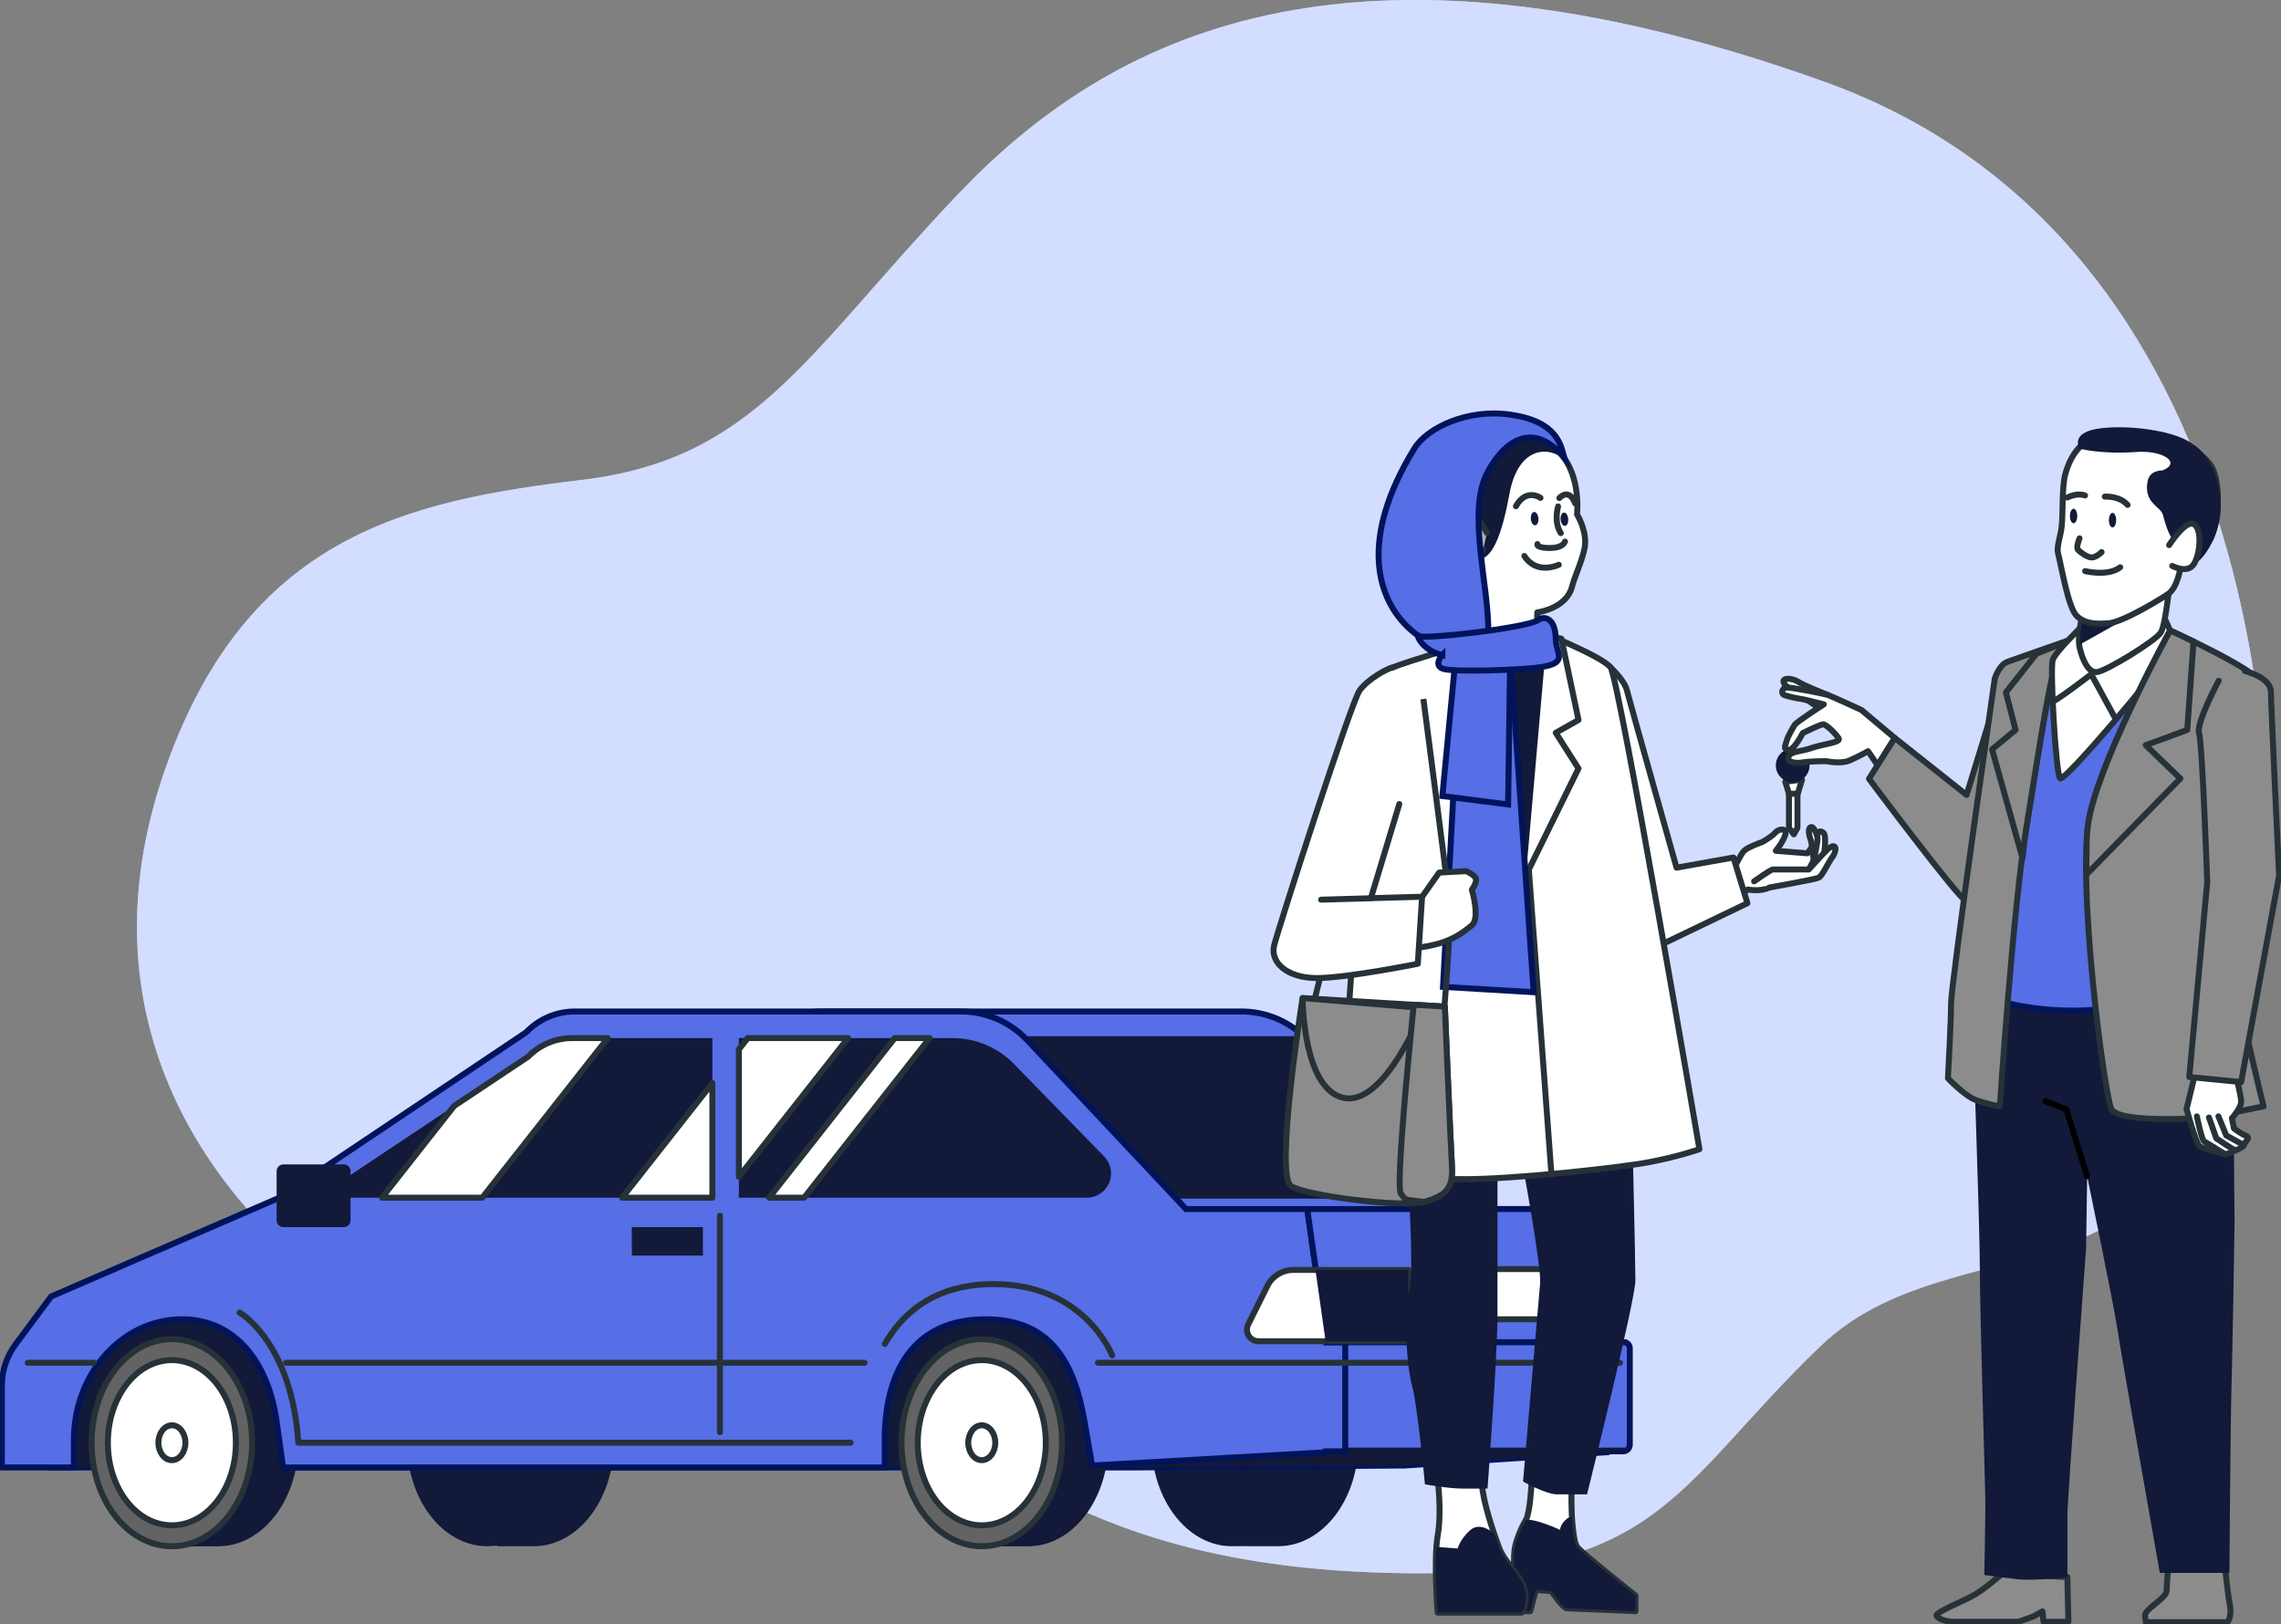 <svg width="382" height="272" viewBox="0 0 382 272" fill="none" xmlns="http://www.w3.org/2000/svg">
<rect x="0" y="0" width="382" height="272" fill="#808080" stroke="none"/>
<g clip-path="url(#clip0_10058_28235)">
<path d="M379.726 145.405C379.726 145.405 385.003 42.059 305.32 13.611C225.637 -14.838 185.532 6.063 160.203 32.772C134.873 59.48 126.428 76.894 97.404 80.381C68.379 83.862 41.469 89.668 27.747 128.571C14.025 167.467 31.442 198.242 57.826 217.396C84.209 236.557 114.815 216.236 139.09 228.43C163.365 240.624 178.668 260.945 228.272 263.266C277.876 265.586 279.457 249.911 304.786 225.53C330.115 201.148 374.97 226.69 379.72 145.412L379.726 145.405Z" fill="#D4DDFF"/>
<path opacity="0.7" d="M379.726 145.405C379.726 145.405 385.003 42.059 305.32 13.611C225.637 -14.838 185.532 6.063 160.203 32.772C134.873 59.48 126.428 76.894 97.404 80.381C68.379 83.862 41.469 89.668 27.747 128.571C14.025 167.467 31.442 198.242 57.826 217.396C84.209 236.557 114.815 216.236 139.09 228.43C163.365 240.624 178.668 260.945 228.272 263.266C277.876 265.586 279.457 249.911 304.786 225.53C330.115 201.148 374.97 226.69 379.72 145.412L379.726 145.405Z" fill="#D4DDFF"/>
<path d="M214.049 224.285H207.963L207.873 224.414C207.359 224.337 206.832 224.285 206.298 224.285C198.875 224.285 192.859 232.051 192.859 241.622C192.859 251.193 198.875 258.959 206.298 258.959C206.832 258.959 211.234 258.908 211.755 258.831L207.957 258.959H214.043C221.466 258.959 227.482 251.193 227.482 241.622C227.482 232.051 221.466 224.285 214.043 224.285H214.049Z" fill="#121939"/>
<path d="M89.358 224.285H83.272L83.182 224.414C82.668 224.337 82.14 224.285 81.607 224.285C74.184 224.285 68.168 232.051 68.168 241.622C68.168 251.193 74.184 258.959 81.607 258.959C82.14 258.959 82.661 258.908 83.182 258.831L83.272 258.959H89.358C96.781 258.959 102.797 251.193 102.797 241.622C102.797 232.051 96.781 224.285 89.358 224.285Z" fill="#121939"/>
<path d="M271.976 224.797H269.058L266.443 206.397C266.121 204.154 264.212 202.491 261.956 202.491H245.587L219.004 174.204C216.125 171.143 212.115 169.402 207.918 169.402H137.445C134.373 169.402 131.435 170.659 129.308 172.883L8.254 224.127V245.763H189.735L235.284 245.441L269.058 243.217V243.063H271.835C272.446 243.063 272.94 242.566 272.94 241.954V225.771C272.94 225.236 272.51 224.804 271.976 224.804V224.797Z" fill="#566EE6" stroke="#01145B" stroke-miterlimit="10"/>
<path d="M220.418 242.438V245.544L235.284 245.441L269.058 243.217V243.063H271.835C272.272 243.063 272.638 242.805 272.818 242.438H220.418Z" fill="#121939"/>
<path d="M235.278 245.433C236.704 245.336 236.634 243.21 235.207 243.21H218.13L154.971 169.395H137.432C134.36 169.395 131.422 170.651 129.295 172.875L8.254 224.126V245.762H189.735L235.284 245.44L235.278 245.433Z" fill="#121939"/>
<path d="M36.533 224.285H30.446L26.455 230.163C24.366 233.218 23.094 237.233 23.094 241.629C23.094 246.024 24.366 250.033 26.455 253.094L30.446 258.972H36.533C43.956 258.972 49.972 251.206 49.972 241.635C49.972 232.064 43.956 224.298 36.533 224.298V224.285Z" fill="#121939"/>
<path d="M28.783 258.959C36.205 258.959 42.222 251.197 42.222 241.622C42.222 232.047 36.205 224.285 28.783 224.285C21.361 224.285 15.344 232.047 15.344 241.622C15.344 251.197 21.361 258.959 28.783 258.959Z" fill="#636363" stroke="#263238" stroke-linecap="round" stroke-linejoin="round"/>
<path d="M28.783 255.455C34.704 255.455 39.503 249.263 39.503 241.624C39.503 233.985 34.704 227.793 28.783 227.793C22.862 227.793 18.062 233.985 18.062 241.624C18.062 249.263 22.862 255.455 28.783 255.455Z" fill="white" stroke="#263238" stroke-linecap="round" stroke-linejoin="round"/>
<path d="M31.052 241.623C31.052 243.234 30.037 244.542 28.79 244.542C27.543 244.542 26.527 243.234 26.527 241.623C26.527 240.011 27.543 238.703 28.79 238.703C30.037 238.703 31.052 240.011 31.052 241.623Z" fill="white" stroke="#263238" stroke-linecap="round" stroke-linejoin="round"/>
<path d="M172.166 224.285H166.079L162.088 230.163C159.999 233.218 158.727 237.233 158.727 241.629C158.727 246.024 159.999 250.033 162.088 253.094L166.079 258.972H172.166C179.589 258.972 185.605 251.206 185.605 241.635C185.605 232.064 179.589 224.298 172.166 224.298V224.285Z" fill="#121939"/>
<path d="M164.419 258.959C171.842 258.959 177.859 251.197 177.859 241.622C177.859 232.047 171.842 224.285 164.419 224.285C156.997 224.285 150.98 232.047 150.98 241.622C150.98 251.197 156.997 258.959 164.419 258.959Z" fill="#636363" stroke="#263238" stroke-linecap="round" stroke-linejoin="round"/>
<path d="M164.42 255.455C170.34 255.455 175.14 249.263 175.14 241.624C175.14 233.985 170.34 227.793 164.42 227.793C158.499 227.793 153.699 233.985 153.699 241.624C153.699 249.263 158.499 255.455 164.42 255.455Z" fill="white" stroke="#263238" stroke-linecap="round" stroke-linejoin="round"/>
<path d="M166.681 241.623C166.681 243.234 165.665 244.542 164.419 244.542C163.172 244.542 162.156 243.234 162.156 241.623C162.156 240.011 163.172 238.703 164.419 238.703C165.665 238.703 166.681 240.011 166.681 241.623Z" fill="white" stroke="#263238" stroke-linecap="round" stroke-linejoin="round"/>
<path d="M218.99 174.203C218.772 173.971 218.534 173.758 218.302 173.539H163.402V200.744H243.934L218.997 174.203H218.99Z" fill="#121939"/>
<path d="M225.296 224.797H222.096L218.921 202.491H198.618L172.035 174.204C169.156 171.143 165.145 169.402 160.948 169.402H96.26C93.188 169.402 90.251 170.659 88.123 172.883L46.803 200.583L8.569 217.128L2.585 225.184C1.113 227.169 0.316 229.573 0.316 232.042V245.763H12.374V241.194C12.374 230.012 20.485 220.95 30.485 220.95C39.4 220.95 44.933 228.194 46.322 238.036L47.414 245.763H148.165V241.194C148.165 230.012 152.741 220.95 165.036 220.95C175.994 220.95 179.908 228.194 181.618 238.036L182.903 245.441L222.089 243.217V243.063H225.29V224.797H225.296Z" fill="#566EE6" stroke="#01145B" stroke-miterlimit="10"/>
<path d="M88.47 176.962L52.992 200.583H119.3V173.855H95.822C93.052 173.855 90.404 174.977 88.47 176.956V176.962Z" fill="#121939"/>
<path d="M80.763 200.583L101.792 173.855H95.821C93.051 173.855 90.403 174.977 88.469 176.956L76.052 185.225L63.969 200.583H80.763Z" fill="white" stroke="#263238" stroke-linecap="round" stroke-linejoin="round"/>
<path d="M119.299 200.584V181.391L104.195 200.584H119.299Z" fill="white" stroke="#263238" stroke-linecap="round" stroke-linejoin="round"/>
<path d="M169.824 178.212L184.909 193.68C185.41 194.196 185.77 194.841 185.943 195.537C186.58 198.102 184.645 200.583 182.01 200.583H123.742V173.855H159.509C163.391 173.855 167.112 175.422 169.824 178.206V178.212Z" fill="#121939"/>
<path d="M155.693 173.855H149.838L128.809 200.583H134.664L155.693 173.855Z" fill="white" stroke="#263238" stroke-linecap="round" stroke-linejoin="round"/>
<path d="M123.742 175.75V197.09L142.027 173.855H125.227L123.742 175.75Z" fill="white" stroke="#263238" stroke-linecap="round" stroke-linejoin="round"/>
<path d="M218.928 202.488H261.951C264.207 202.488 266.122 204.151 266.437 206.394L269.053 224.795H222.097L218.922 202.488H218.928Z" fill="#566EE6" stroke="#01145B" stroke-miterlimit="10"/>
<path d="M259.765 212.543H239.359V220.947H259.765V212.543Z" fill="white" stroke="#263238" stroke-linecap="round" stroke-linejoin="round"/>
<path d="M271.295 228.23H183.867" stroke="#263238" stroke-linecap="round" stroke-linejoin="round"/>
<path d="M144.798 228.23H47.91" stroke="#263238" stroke-linecap="round" stroke-linejoin="round"/>
<path d="M15.743 228.23H4.656" stroke="#263238" stroke-linecap="round" stroke-linejoin="round"/>
<path d="M235.835 212.688H216.56C214.742 212.688 213.077 213.719 212.261 215.349L209.034 221.814C208.392 223.109 209.33 224.63 210.77 224.63H235.829V212.688H235.835Z" fill="white" stroke="#263238" stroke-linecap="round" stroke-linejoin="round"/>
<path d="M235.835 212.688H220.301L221.998 224.63H235.835V212.688Z" fill="#121939"/>
<path d="M267.257 212.688H262.553L262.488 224.63H268.954L267.257 212.688Z" fill="#121939"/>
<path d="M57.582 195.012H47.446C46.829 195.012 46.328 195.514 46.328 196.133V204.389C46.328 205.009 46.829 205.511 47.446 205.511H57.582C58.2 205.511 58.7 205.009 58.7 204.389V196.133C58.7 195.514 58.2 195.012 57.582 195.012Z" fill="#121939"/>
<path d="M117.713 205.512H105.816V210.281H117.713V205.512Z" fill="#121939"/>
<path d="M120.566 203.605V239.872" stroke="#263238" stroke-linecap="round" stroke-linejoin="round"/>
<path d="M40.137 219.832C40.137 219.832 48.852 224.762 49.964 241.623H142.456" stroke="#263238" stroke-linecap="round" stroke-linejoin="round"/>
<path d="M186.247 226.988C186.247 226.988 181.69 215.059 166.439 215.059C155.809 215.059 150.725 220.659 148.18 225.081" stroke="#263238" stroke-linecap="round" stroke-linejoin="round"/>
<path d="M299.594 132.922V138.606L300.41 139.734L301.021 138.658V132.922H299.594Z" fill="white" stroke="#263238" stroke-linecap="round" stroke-linejoin="round"/>
<path d="M298.98 130.925L299.591 132.923H301.069L301.789 130.57L298.98 130.925Z" fill="white" stroke="#263238" stroke-linecap="round" stroke-linejoin="round"/>
<path d="M300.222 131.015C301.784 131.015 303.05 129.746 303.05 128.18C303.05 126.613 301.784 125.344 300.222 125.344C298.661 125.344 297.395 126.613 297.395 128.18C297.395 129.746 298.661 131.015 300.222 131.015Z" fill="#121939"/>
<path d="M306.09 116.386C306.09 116.386 302.118 114.832 301.18 114.207C300.241 113.582 298.68 113.479 298.68 114.104C298.68 114.729 299.824 115.464 300.762 115.986C301.7 116.508 305.242 119.015 305.242 119.015L306.598 117.449L306.097 116.392L306.09 116.386Z" fill="white" stroke="#263238" stroke-linecap="round" stroke-linejoin="round"/>
<path d="M311.727 118.899C311.727 118.899 306.714 116.592 306.084 116.386C305.455 116.18 300.236 115.148 299.297 115.148C298.359 115.148 298.256 116.193 298.777 116.399C299.297 116.605 301.174 117.024 301.483 117.024C301.791 117.024 305.442 117.965 305.442 117.965C305.442 117.965 300.859 120.891 300.551 121.413C300.242 121.935 299.407 123.295 299.195 124.126C298.989 124.964 298.571 125.486 299.51 125.589C300.448 125.693 301.907 122.773 301.907 122.773C301.907 122.773 304.825 121.31 305.345 121.31C305.866 121.31 307.633 123.082 307.948 123.714C308.263 124.346 305.14 124.655 303.366 125.28C301.598 125.905 299.825 125.802 299.516 126.743C299.201 127.684 300.763 127.89 301.913 127.684C303.057 127.478 305.872 127.478 305.872 127.478C305.872 127.478 308.27 128 309.722 127.375C311.181 126.75 312.846 125.809 312.846 125.809L314.478 128.213L317.325 123.598L311.74 118.912L311.727 118.899Z" fill="white" stroke="#263238" stroke-linecap="round" stroke-linejoin="round"/>
<path d="M317.313 123.587L313 130.431C313 130.431 328.084 150.604 329.164 150.785C330.244 150.965 332.757 150.243 332.757 150.243L335.09 114.402L329.344 133.132L317.313 123.587Z" fill="#8C8C8C" stroke="#263238" stroke-linecap="round" stroke-linejoin="round"/>
<path d="M335.264 263.59C335.264 263.59 332.308 266.207 330.392 267.251C328.477 268.295 324.132 270.041 324.306 270.563C324.479 271.085 325.874 271.607 327.089 271.607H338.047L340.483 270.737L342.051 269.867L342.225 271.614H346.396L346.222 264.118L335.264 263.596V263.59Z" fill="#8C8C8C" stroke="#263238" stroke-linecap="round" stroke-linejoin="round"/>
<path d="M363.25 260.793C363.25 260.793 362.845 265.227 362.845 266.439C362.845 267.65 359.091 269.526 359.226 270.602L359.361 271.679H373.025C373.025 271.679 373.829 270.873 373.43 268.72C373.025 266.568 372.627 262.404 372.627 262.404L363.25 260.793Z" fill="#8C8C8C" stroke="#263238" stroke-linecap="round" stroke-linejoin="round"/>
<path d="M330.227 168.031C330.227 168.031 331.57 205.083 331.57 212.759C331.57 220.435 332.489 249.122 332.489 251.913C332.489 254.704 332.315 263.772 332.315 263.772C332.315 263.772 334.751 264.12 337.708 264.468C340.664 264.816 346.23 264.12 346.23 264.12V253.485C346.23 251.217 349.36 209.015 349.36 209.015L349.534 196.982C349.534 196.982 354.052 218.779 354.579 222.44C355.099 226.101 361.706 263.424 361.706 263.424H373.359C373.359 263.424 373.532 238.488 373.706 232.384C373.879 226.281 374.226 205.702 374.226 204.658C374.226 203.614 374.001 180.657 374.001 180.657L373.185 165.943L330.927 164.898L330.233 168.037L330.227 168.031Z" fill="#121939"/>
<path d="M349.528 196.977L346.051 185.82L342.574 184.422" stroke="black" stroke-linecap="round" stroke-linejoin="round"/>
<path d="M331.266 166.457C331.266 166.457 341.877 171.343 357.7 168.204C357.7 168.204 357.874 166.457 361.698 146.581C365.522 126.698 368.131 111.004 368.131 111.004C368.131 111.004 365.522 108.039 361.351 106.821C357.18 105.603 345.007 108.742 341.35 110.308C337.699 111.881 331.266 159.136 331.266 166.457Z" fill="#566EE6" stroke="#01145B" stroke-miterlimit="10"/>
<path d="M348.66 106.465C348.66 106.465 337.547 110.332 336.153 110.86C334.758 111.389 334.064 113.651 334.064 113.651C334.064 113.651 326.743 164.889 326.743 168.028C326.743 171.167 326.223 180.583 326.223 180.583C326.223 180.583 329.006 183.548 330.921 184.244C332.836 184.94 334.918 185.288 334.918 185.288C334.918 185.288 337.084 152.553 339.347 138.606C341.609 124.653 343.441 112.22 344.656 110.306C345.87 108.385 348.653 106.471 348.653 106.471L348.66 106.465Z" fill="#8C8C8C" stroke="#263238" stroke-linecap="round" stroke-linejoin="round"/>
<path d="M348.659 106.465C348.659 106.465 344.944 107.941 341.043 109.481L335.927 115.965L337.553 122.242L333.613 125.497L338.704 143.698C338.896 141.809 339.108 140.089 339.353 138.606C341.615 124.653 343.447 112.22 344.661 110.306C345.876 108.385 348.659 106.471 348.659 106.471V106.465Z" fill="#8C8C8C" stroke="#263238" stroke-linecap="round" stroke-linejoin="round"/>
<path d="M348.657 104.902C348.657 104.902 344.312 109.085 343.785 110.483C343.265 111.875 344.306 129.664 345 130.366C345.694 131.062 362.045 111.708 362.912 109.613C363.78 107.518 363.953 106.822 363.433 105.604C362.912 104.386 362.565 103.684 362.565 103.684L348.651 104.902H348.657Z" fill="white" stroke="#263238" stroke-linecap="round" stroke-linejoin="round"/>
<path d="M343.785 117.457C344.306 117.457 350.219 112.926 350.219 112.926L354.216 120.247" fill="white"/>
<path d="M343.785 117.457C344.306 117.457 350.219 112.926 350.219 112.926L354.216 120.247" stroke="#263238" stroke-linecap="round" stroke-linejoin="round"/>
<path d="M363.433 105.596C363.433 105.596 352.474 125.563 350.039 136.197C347.603 146.838 352.372 183.098 353.586 185.715C354.801 188.331 369.93 187.158 369.93 187.158L379.083 185.289C379.083 185.289 376.049 173.185 374.956 166.624C373.697 159.058 372.623 153.012 372.623 149.874C372.623 146.735 379.43 116.579 378.562 114.31C377.694 112.041 363.433 105.59 363.433 105.59V105.596Z" fill="#8C8C8C" stroke="#263238" stroke-linecap="round" stroke-linejoin="round"/>
<path d="M367.354 107.447C365.118 106.358 363.44 105.598 363.44 105.598C363.44 105.598 352.482 125.564 350.046 136.199C349.256 139.653 349.513 141.026 349.391 146.491L365.143 130.385L359.346 124.804L366.3 122.245L367.354 107.441V107.447Z" fill="#8C8C8C" stroke="#263238" stroke-linecap="round" stroke-linejoin="round"/>
<path d="M363.434 96.875C363.434 96.875 362.74 104.551 361.866 105.943C360.998 107.335 352.476 112.569 351.081 112.569C349.686 112.569 348.819 110.648 348.298 108.56C347.919 107.032 348.369 104.667 348.645 103.5C348.748 103.069 348.819 102.804 348.819 102.804L363.427 96.875H363.434Z" fill="white" stroke="#263238" stroke-linecap="round" stroke-linejoin="round"/>
<path d="M356.77 103.199L348.273 107.969L348.653 103.502L356.77 103.199Z" fill="#121939"/>
<path d="M355.439 72.809C355.439 72.809 348.272 70.927 345.894 79.338C345.277 81.522 345.528 85.802 345.271 88.161C345.078 89.946 344.377 91.519 344.667 92.685C345.271 95.096 346.376 101.728 347.765 103.126C349.153 104.518 351.081 104.538 353.176 104.377C355.438 104.203 361.525 100.542 363.087 99.491C364.655 98.447 365.15 95.128 365.15 95.128C365.15 95.128 367.785 92.692 369.52 91.119C371.262 89.547 372.13 82.747 370.735 78.912C369.347 75.077 361.345 71.939 355.432 72.809H355.439Z" fill="white" stroke="#263238" stroke-linecap="round" stroke-linejoin="round"/>
<path d="M349.199 95.646C349.199 95.646 353.01 96.6 355.074 95.008" stroke="#263238" stroke-linecap="round" stroke-linejoin="round"/>
<path d="M348.26 90.16C348.26 90.16 347.624 91.694 348.003 92.081C348.383 92.468 349.533 93.363 350.298 93.363C351.063 93.363 351.956 92.468 351.956 92.468" stroke="#263238" stroke-linecap="round" stroke-linejoin="round"/>
<path d="M371.084 79.887H371.103C371.103 79.887 370.897 79.062 370.274 77.941C369.49 76.388 368.442 75.092 367.182 74.357C367.163 74.344 367.15 74.332 367.131 74.319C363.956 71.934 355.543 71.045 351.102 71.837C346.661 72.63 348.268 75.131 348.268 75.131C348.268 75.131 351.764 76.117 357.786 75.698C361.07 75.472 363.641 76.542 363.48 77.657C363.41 78.147 362.818 78.514 362.182 78.772C361.546 78.811 360.948 78.921 360.485 79.249C360.061 79.552 359.74 80.029 359.618 80.828C359.097 84.315 361.88 84.837 362.227 86.236C362.574 87.628 363.442 90.592 364.663 91.121C365.878 91.643 366.405 94.608 367.446 94.434C368.487 94.26 371.726 90.373 371.9 85.14C371.958 83.484 371.669 81.621 371.084 79.887Z" fill="#121939"/>
<path d="M352.488 83.17C352.488 83.17 354.924 82.996 356.312 84.562" stroke="#263238" stroke-linecap="round" stroke-linejoin="round"/>
<path d="M349.179 82.976C349.179 82.976 347.964 82.454 346.223 83.324" stroke="#263238" stroke-linecap="round" stroke-linejoin="round"/>
<path d="M354.397 87.113C354.397 87.789 354.127 88.331 353.786 88.331C353.446 88.331 353.176 87.783 353.176 87.113C353.176 86.442 353.446 85.894 353.786 85.894C354.127 85.894 354.397 86.442 354.397 87.113Z" fill="#121939"/>
<path d="M347.874 86.417C347.874 87.094 347.604 87.635 347.263 87.635C346.922 87.635 346.652 87.088 346.652 86.417C346.652 85.747 346.922 85.199 347.263 85.199C347.604 85.199 347.874 85.747 347.874 86.417Z" fill="#121939"/>
<path d="M363.262 91.293C363.262 91.293 366.045 86.936 367.433 87.806C368.821 88.676 368.474 92.692 367.433 94.432C366.392 96.178 363.782 94.78 363.782 94.78" fill="white"/>
<path d="M363.262 91.293C363.262 91.293 366.045 86.936 367.433 87.806C368.821 88.676 368.474 92.692 367.433 94.432C366.392 96.178 363.782 94.78 363.782 94.78" stroke="#263238" stroke-linecap="round" stroke-linejoin="round"/>
<path d="M367.887 178.734L366.184 185.727C366.184 185.727 367.733 191.476 368.356 191.94C368.973 192.404 372.694 193.339 372.694 193.339C372.694 193.339 375.792 192.25 375.792 191.786C375.792 191.322 377.039 190.542 376.152 190.226C375.297 189.917 374.127 188.995 374.127 188.995L373.774 187.28C373.774 187.28 375.323 185.573 375.323 184.483C375.323 183.394 374.237 179.353 374.237 179.353L367.887 178.734Z" fill="white" stroke="#263238" stroke-linecap="round" stroke-linejoin="round"/>
<path d="M367.914 186.965C367.914 186.965 368.711 190.948 369.142 191.167C369.572 191.386 372.689 193.339 372.689 193.339" stroke="#263238" stroke-linecap="round" stroke-linejoin="round"/>
<path d="M369.938 187.156L371.171 190.656C371.171 190.656 374.064 192.609 374.276 192.609" stroke="#263238" stroke-linecap="round" stroke-linejoin="round"/>
<path d="M371.523 186.965L372.828 190.155L375.785 191.786" stroke="#263238" stroke-linecap="round" stroke-linejoin="round"/>
<path d="M371.564 114.007C371.564 114.007 367.733 121.135 368.28 122.785C368.826 124.428 369.648 147.74 369.648 147.74L366.641 180.378L375.324 181.222L381.68 146.644C381.68 146.644 380.311 117.848 380.311 115.927C380.311 114.007 377.849 112.911 375.934 112.363" fill="#8C8C8C"/>
<path d="M371.564 114.007C371.564 114.007 367.733 121.135 368.28 122.785C368.826 124.428 369.648 147.74 369.648 147.74L366.641 180.378L375.324 181.222L381.68 146.644C381.68 146.644 380.311 117.848 380.311 115.927C380.311 114.007 377.849 112.911 375.934 112.363" stroke="#263238" stroke-linecap="round" stroke-linejoin="round"/>
<path d="M290.422 145.417C290.422 145.417 291.464 143.122 292.087 142.491C292.71 141.865 295.108 141.028 295.108 141.028C295.108 141.028 296.669 140.19 297.293 139.461C297.916 138.733 299.375 138.624 298.958 139.88C298.54 141.131 297.396 142.491 297.396 142.491L302.705 142.909C302.705 142.909 304.787 139.777 305.102 140.615C305.417 141.453 304.376 146.145 303.855 146.776C303.334 147.402 297.711 147.924 296.258 148.658C294.799 149.387 292.717 148.974 292.717 148.974L290.634 150.437L288.449 147.099L290.429 145.429L290.422 145.417Z" fill="white" stroke="#263238" stroke-linecap="round" stroke-linejoin="round"/>
<path d="M304.896 141.761C304.896 141.761 303.958 138.107 303.232 138.526C302.505 138.945 303.335 140.93 303.335 140.93L303.752 144.062L304.896 144.378V141.768V141.761Z" fill="white" stroke="#263238" stroke-linecap="round" stroke-linejoin="round"/>
<path d="M305.257 144.404C305.257 144.404 306.132 139.931 305.302 139.409C304.473 138.887 304.268 139.776 304.377 140.298C304.486 140.82 303.753 144.056 303.753 144.056L302.918 145.622L304.795 145.306L305.264 144.404H305.257Z" fill="white" stroke="#263238" stroke-linecap="round" stroke-linejoin="round"/>
<path d="M293.758 147.606C293.758 147.606 296.566 145.621 296.881 145.621H302.916C303.411 145.118 305.378 142.863 306.04 142.283C307.73 140.794 307.602 142.598 306.875 143.533C306.169 144.442 305.211 146.665 304.587 146.981C303.964 147.297 296.258 148.65 296.258 148.65" fill="white"/>
<path d="M293.758 147.606C293.758 147.606 296.566 145.621 296.881 145.621H302.916C303.411 145.118 305.378 142.863 306.04 142.283C307.73 140.794 307.602 142.598 306.875 143.533C306.169 144.442 305.211 146.665 304.587 146.981C303.964 147.297 296.258 148.65 296.258 148.65" stroke="#263238" stroke-linecap="round" stroke-linejoin="round"/>
<path d="M269.719 111.784C269.719 111.784 272.026 113.898 272.45 115.593C272.874 117.294 280.773 145.317 280.773 145.317L290.305 143.616L292.638 151.266L277.168 158.704L269.719 111.777V111.784Z" fill="white" stroke="#263238" stroke-linecap="round" stroke-linejoin="round"/>
<path d="M256.491 248.353C256.491 248.353 256.253 253.367 255.539 254.559C254.826 255.752 253.875 257.904 253.637 259.574C253.399 261.243 253.637 269.84 253.637 269.84H256.259L257.21 266.257L259.833 266.496C259.833 266.496 261.735 269.364 262.455 269.364C263.175 269.364 273.889 269.84 273.889 269.84V267.211C273.889 267.211 264.839 260.044 264.126 259.09C263.413 258.136 263.175 253.599 263.175 251.685V248.817L256.503 248.34L256.491 248.353Z" fill="white" stroke="#263238" stroke-linecap="round" stroke-linejoin="round"/>
<path d="M253.629 269.847H256.252L257.203 266.263L259.825 266.502C259.825 266.502 261.728 269.37 262.447 269.37C263.167 269.37 273.881 269.847 273.881 269.847V267.217C273.881 267.217 264.832 260.05 264.118 259.096C263.63 258.439 263.36 256.086 263.244 254.056C262.981 254.043 262.711 254.108 262.454 254.314C261.265 255.268 261.265 256.222 261.265 256.222C261.265 256.222 257.216 254.314 255.551 254.553C254.838 255.745 253.886 257.897 253.649 259.567C253.411 261.236 253.649 269.834 253.649 269.834L253.629 269.847Z" fill="#121939"/>
<path d="M254.828 194.14C254.828 194.14 258.164 212.051 257.926 214.919C257.688 217.787 255.066 248.118 255.066 248.118C255.066 248.118 258.877 250.27 260.78 250.27H265.78C265.78 250.27 273.878 217.787 273.878 214.449C273.878 211.11 273.402 191.285 273.402 191.285L254.828 194.153V194.14Z" fill="#121939"/>
<path d="M240.77 247.877C240.77 247.877 241.484 253.13 240.77 257.19C240.057 261.251 240.77 270.087 240.77 270.087H254.82C254.82 270.087 256.009 268.418 255.295 266.027C254.582 263.635 251.96 261.728 251.009 259.098C250.057 256.469 248.386 251.693 248.148 248.348C247.911 245.003 240.764 247.871 240.764 247.871L240.77 247.877Z" fill="white" stroke="#263238" stroke-linecap="round" stroke-linejoin="round"/>
<path d="M255.3 266.025C254.587 263.634 251.965 261.726 251.013 259.097C250.769 258.42 250.473 257.602 250.171 256.699L250.062 256.712C250.062 256.712 247.916 254.804 246.251 256.235C244.586 257.666 244.104 259.342 244.104 259.342L240.557 259.071C240.242 263.486 240.775 270.092 240.775 270.092H254.825C254.825 270.092 256.014 268.423 255.3 266.032V266.025Z" fill="#121939"/>
<path d="M235.535 193.66C235.535 193.66 236.962 211.809 236.011 216.108C235.059 220.407 235.535 228.528 236.486 232.111C237.437 235.695 238.633 248.591 238.633 248.591C238.633 248.591 242.444 249.307 245.066 249.307H249.116C249.116 249.307 250.78 227.097 250.78 220.407V193.899L235.535 193.66Z" fill="#121939"/>
<path d="M219.812 168.822L229.106 131.086" stroke="#263238" stroke-linecap="round" stroke-linejoin="round"/>
<path d="M245.541 107.209C245.541 107.209 245.246 107.383 244.738 107.692C241.511 109.632 231.369 111.431 230.341 113.699C229.152 116.329 224.113 196.054 224.113 196.054C224.113 196.054 236.974 197.485 245.31 197.485C253.646 197.485 271.269 195.577 276.269 194.617C281.269 193.663 284.605 192.464 284.605 192.464C284.605 192.464 271.153 113.693 269.726 111.785C268.299 109.877 257.418 105.572 257.418 105.572C257.418 105.572 249.121 103.858 245.548 107.203L245.541 107.209Z" fill="white" stroke="#263238" stroke-linecap="round" stroke-linejoin="round"/>
<path d="M256.016 145.422L259.827 196.769" stroke="#263238" stroke-linecap="round" stroke-linejoin="round"/>
<path d="M261.493 106.969L264.353 120.581L260.542 122.727L264.353 128.702L255.78 146.135L244.584 122.965L248.157 120.342L243.395 118.19L245.541 107.207L252.682 105.055L261.493 106.969Z" fill="white" stroke="#263238" stroke-linecap="round" stroke-linejoin="round"/>
<path d="M247.441 109.115L255.777 143.983L258.875 108.638L251.49 104.816L247.441 109.115Z" fill="#121939"/>
<path d="M244.707 108.754L241.66 165.277L256.841 166.173C256.841 166.173 254.707 135.269 253.994 124.879C253.28 114.49 252.92 109.295 252.92 109.295L244.707 108.76V108.754Z" fill="#566EE6" stroke="#01145B" stroke-miterlimit="10"/>
<path d="M260.202 74.925C260.202 74.925 253.055 71.451 247.58 74.113C242.097 76.775 239.97 80.855 240.78 84.026C241.589 87.197 245.195 98.566 245.195 98.566L243.813 107.911L257.407 105.571L257.445 102.562C257.445 102.562 262.317 101.956 263.262 98.269C263.75 96.368 265.383 93.036 265.466 91.006C265.569 88.479 264.104 86.165 264.104 86.165C264.104 86.165 264.978 78.522 260.209 74.925H260.202Z" fill="white" stroke="#263238" stroke-linecap="round" stroke-linejoin="round"/>
<path d="M260.202 74.925C260.202 74.925 253.055 71.451 247.58 74.113C242.097 76.775 239.97 80.855 240.78 84.026C241.365 86.314 243.595 93.577 244.874 96.072C245.182 95.981 245.471 95.807 245.728 95.53C247.49 93.59 246.172 94.828 248.216 93.597C249.013 93.113 251.005 92.533 252.766 82.808C254.585 72.785 261.995 75.125 263.082 78.76C262.606 78.174 260.916 75.46 260.209 74.925H260.202Z" fill="#121939"/>
<path d="M249.012 89.241C249.012 89.241 246.634 84.446 244.359 86.096C242.084 87.739 244.803 91.967 245.69 92.798C246.576 93.63 248.402 92.102 248.402 92.102" fill="#B2B2B2"/>
<path d="M249.012 89.241C249.012 89.241 246.634 84.446 244.359 86.096C242.084 87.739 244.803 91.967 245.69 92.798C246.576 93.63 248.402 92.102 248.402 92.102" stroke="#263238" stroke-linecap="round" stroke-linejoin="round"/>
<path d="M257.643 86.811C257.694 87.429 257.45 87.951 257.096 87.977C256.743 88.003 256.422 87.526 256.37 86.914C256.319 86.295 256.563 85.773 256.916 85.747C257.27 85.721 257.591 86.198 257.643 86.811Z" fill="#121939"/>
<path d="M262.631 86.908C262.682 87.527 262.438 88.049 262.085 88.075C261.731 88.1 261.41 87.624 261.358 87.011C261.307 86.393 261.551 85.871 261.905 85.845C262.258 85.819 262.58 86.296 262.631 86.908Z" fill="#121939"/>
<path d="M260.936 84.82C260.936 84.82 260.164 87.385 261.385 89.287" stroke="#263238" stroke-linecap="round" stroke-linejoin="round"/>
<path d="M257.984 83.382C257.984 83.382 255.632 81.675 253.871 84.781" stroke="#263238" stroke-linecap="round" stroke-linejoin="round"/>
<path d="M261.148 83.413C261.148 83.413 262.742 81.576 263.784 84.308" stroke="#263238" stroke-linecap="round" stroke-linejoin="round"/>
<path d="M262.09 90.703C261.878 91.232 261.248 91.65 260.098 91.754C258.941 91.857 257.263 91.651 257.475 91.122" stroke="#263238" stroke-linecap="round" stroke-linejoin="round"/>
<path d="M261.057 94.589C261.057 94.589 257.38 96.381 255.285 93.113" stroke="#263238" stroke-linecap="round" stroke-linejoin="round"/>
<path d="M244.089 106.836L241.551 133.319L252.567 134.73L252.92 109.298L244.089 106.836Z" fill="#566EE6" stroke="#01145B" stroke-miterlimit="10"/>
<path d="M238.379 117.062C238.379 117.062 242.203 146.375 242.679 150.673C243.154 154.972 241.727 170.498 241.727 170.498" stroke="#263238" stroke-linejoin="round"/>
<path d="M238.154 150.197L241.014 146.137L245.539 145.898C245.539 145.898 247.204 146.614 247.204 147.329C247.204 148.045 246.49 148.998 246.49 148.998C246.49 148.998 247.917 153.774 246.49 154.967C245.064 156.159 243.392 157.358 240.777 158.073C238.154 158.789 236.252 158.789 236.252 158.789L235.301 151.145L238.161 150.191L238.154 150.197Z" fill="white" stroke="#263238" stroke-linecap="round" stroke-linejoin="round"/>
<path d="M233.187 111.785C232.236 112.024 229.138 113.693 227.712 115.607C226.285 117.515 214.099 155.45 213.386 158.312C212.672 161.173 215.532 163.803 220.533 163.803C225.533 163.803 237.442 161.412 237.442 161.412L238.156 150.185L229.582 150.423L234.344 134.659" fill="white"/>
<path d="M233.187 111.785C232.236 112.024 229.138 113.693 227.712 115.607C226.285 117.515 214.099 155.45 213.386 158.312C212.672 161.173 215.532 163.803 220.533 163.803C225.533 163.803 237.442 161.412 237.442 161.412L238.156 150.185L229.582 150.423L234.344 134.659" stroke="#263238" stroke-linecap="round" stroke-linejoin="round"/>
<path d="M229.582 150.438L221.246 150.676" stroke="#263238" stroke-linecap="round" stroke-linejoin="round"/>
<path d="M218.149 167.155L241.968 168.586C241.968 168.586 242.919 191.511 243.157 195.333C243.394 199.155 241.968 200.347 238.394 201.301C234.821 202.255 219.1 200.347 216.246 198.671C213.386 197.002 218.149 167.148 218.149 167.148V167.155Z" fill="#8C8C8C" stroke="#263238" stroke-linecap="round" stroke-linejoin="round"/>
<path d="M218.148 167.156C218.148 167.156 218.148 182.444 225.058 183.875C231.967 185.305 238.394 168.826 238.394 168.826L218.148 167.156Z" fill="#8C8C8C" stroke="#263238" stroke-linecap="round" stroke-linejoin="round"/>
<path d="M243.158 195.334C242.92 191.512 241.969 168.587 241.969 168.587L236.859 168.277L236.73 168.587C236.73 168.587 233.633 198.44 234.584 199.871C235.535 201.302 235.535 200.825 238.395 201.302C241.969 200.348 243.395 199.149 243.158 195.334Z" fill="#8C8C8C" stroke="#263238" stroke-linecap="round" stroke-linejoin="round"/>
<path d="M252.917 69.44C245.744 68.409 238.983 71.657 236.875 75.099C218.146 105.584 249.247 114.975 249.247 105.481C249.247 97.773 245.731 85.74 249.009 79.308C251.464 74.487 256.368 69.982 261.96 76.62C261.388 74.532 260.816 70.568 252.923 69.44H252.917Z" fill="#566EE6" stroke="#01145B" stroke-miterlimit="10"/>
<path d="M241.549 109.707C241.549 109.707 240.019 111.325 241.574 111.976C243.13 112.627 255.033 112.227 258.208 111.705C262.719 110.958 260.566 109.456 260.541 107.02C260.496 103.32 258.471 103.146 257.623 103.829C256.016 105.118 237.943 107.213 237.512 106.478C237.152 105.86 237.744 108.798 241.549 109.714V109.707Z" fill="#566EE6" stroke="#01145B" stroke-miterlimit="10"/>
</g>
<defs>
<clipPath id="clip0_10058_28235">
<rect width="382" height="272" fill="white"/>
</clipPath>
</defs>
</svg>
